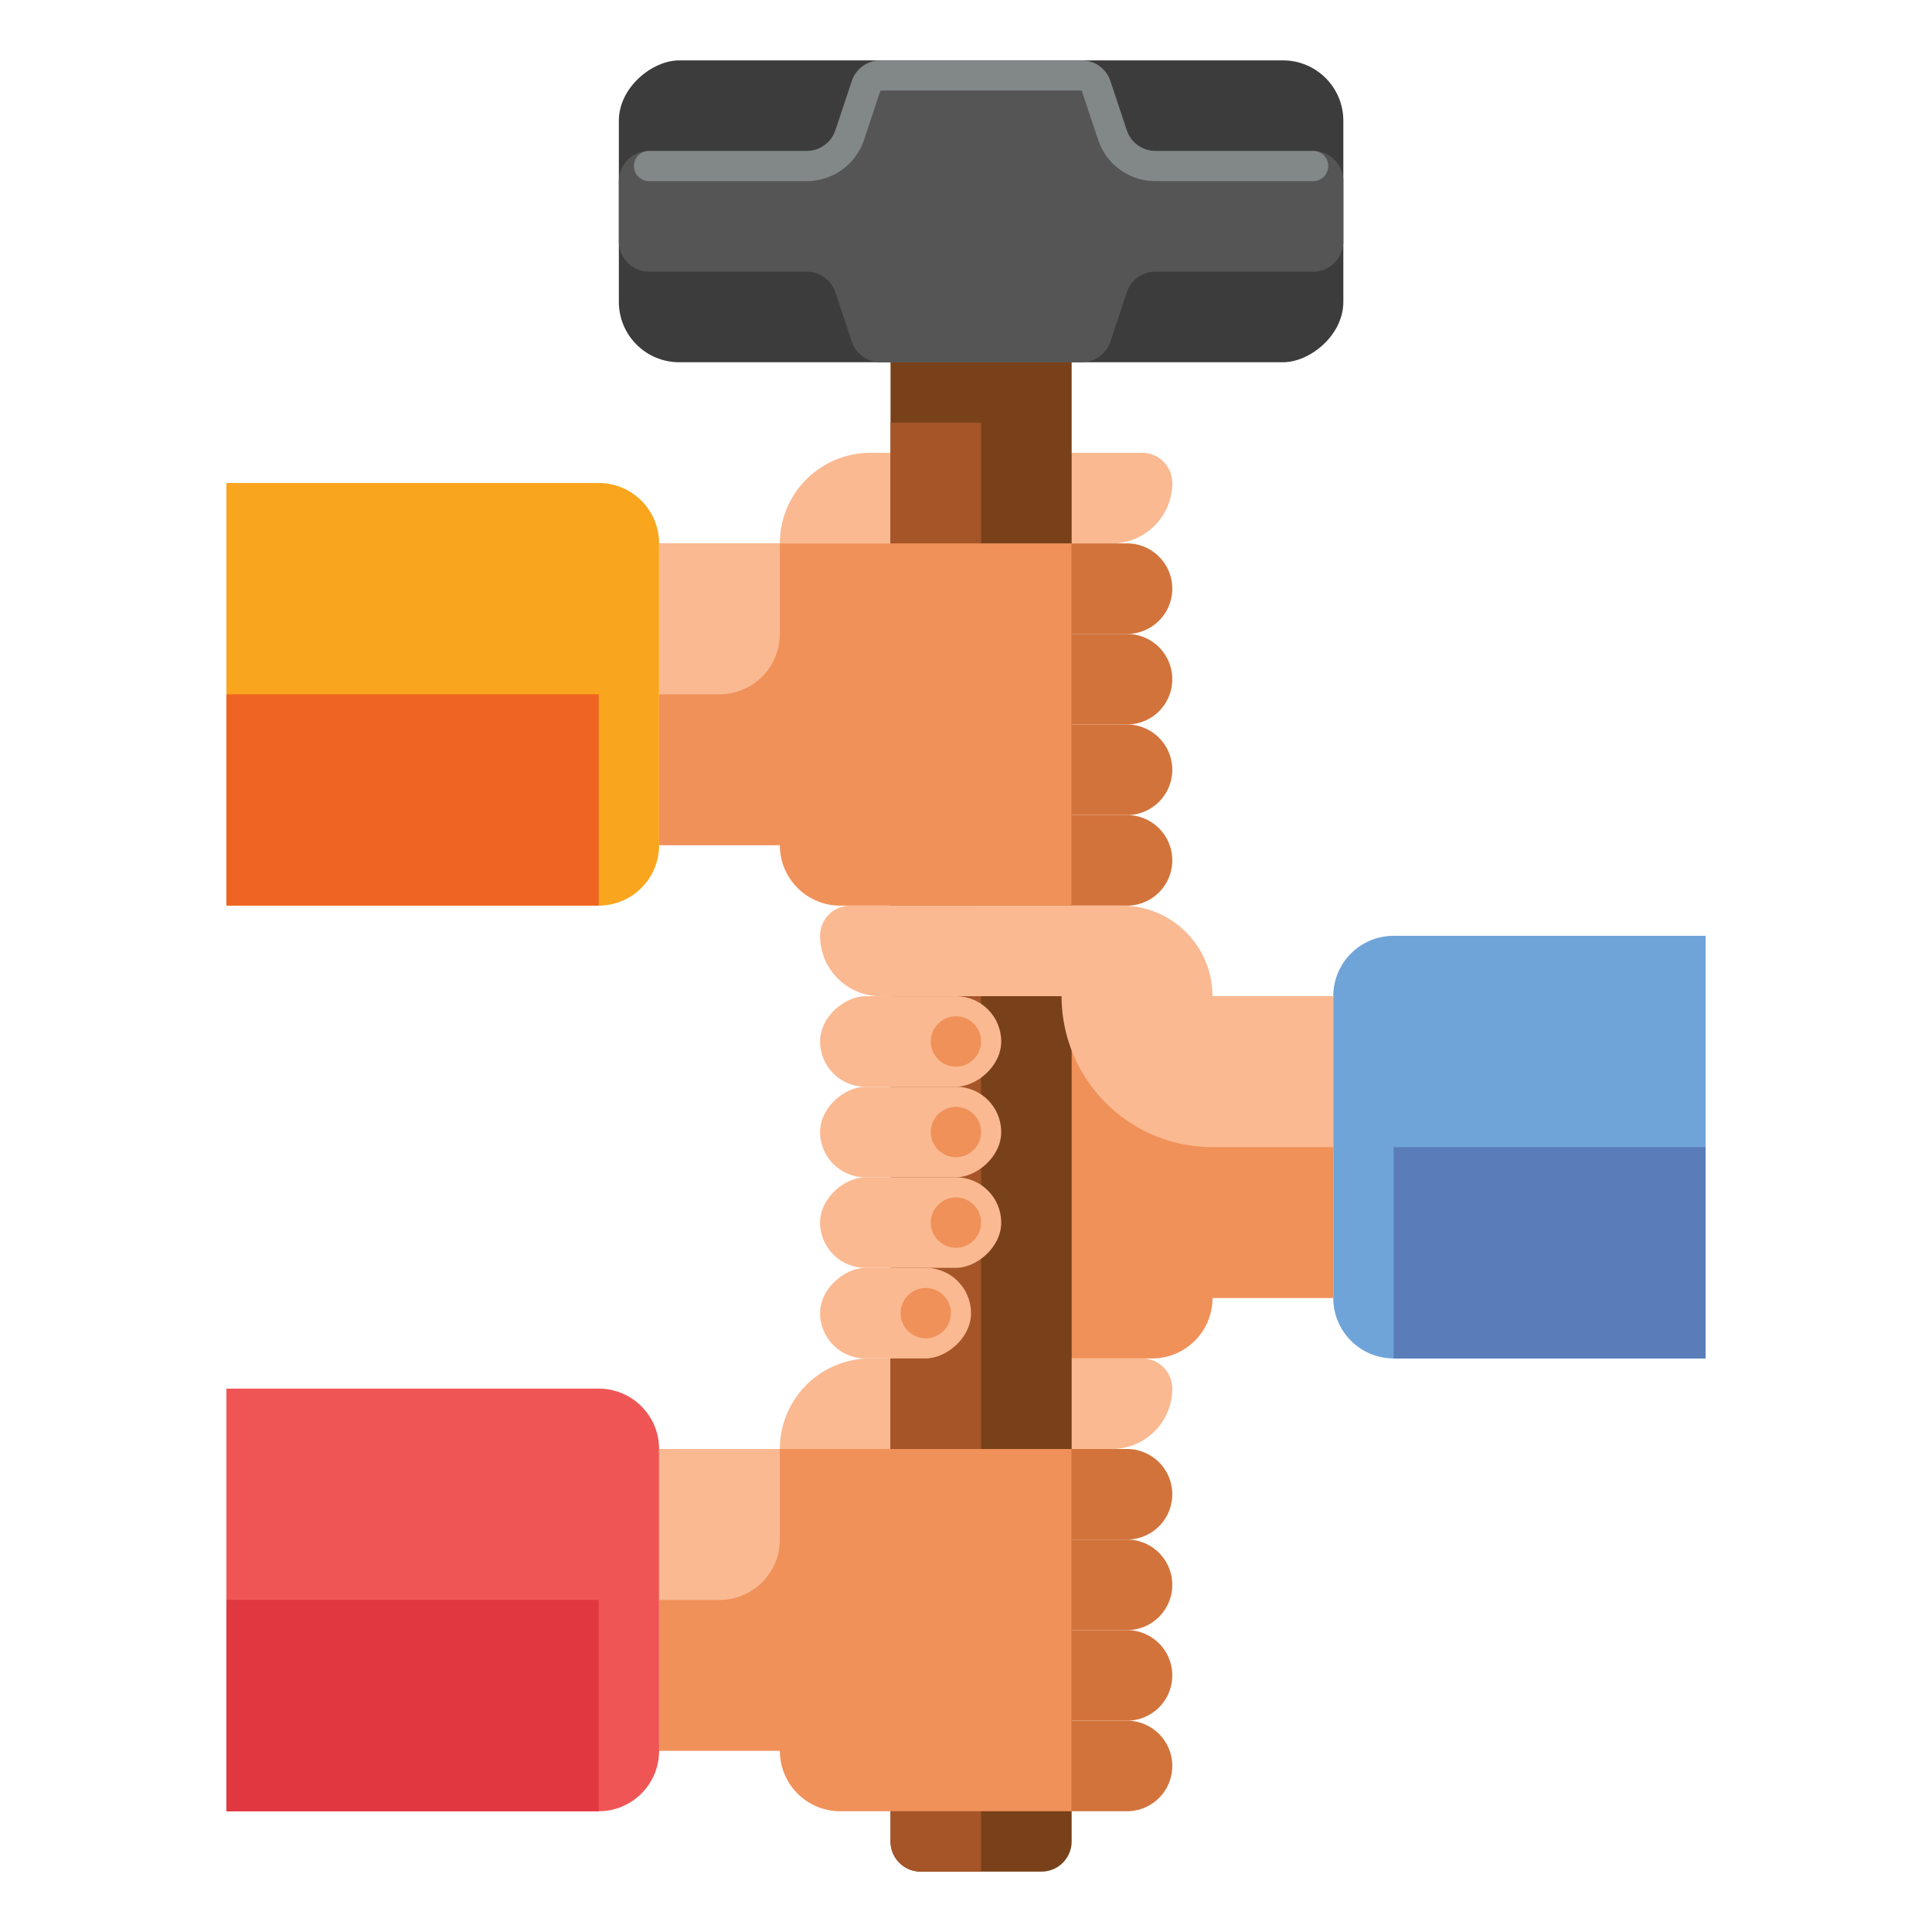 <svg xmlns="http://www.w3.org/2000/svg" viewBox="0 0 512 512"><title>70 Rage Room Icons - Expanded</title><path d="M254.667,320h0a16,16,0,0,1,16,16v88a0,0,0,0,1,0,0h0a24,24,0,0,1-24-24V328A8,8,0,0,1,254.667,320Z" transform="translate(630.667 113.333) rotate(90)" fill="#fab991"/><path d="M254.667,80h0a16,16,0,0,1,16,16v88a0,0,0,0,1,0,0h0a24,24,0,0,1-24-24V88a8,8,0,0,1,8-8Z" transform="translate(390.667 -126.667) rotate(90)" fill="#fab991"/><path d="M353.33,264v80h-32a16,16,0,0,1-16,16H244V264Z" fill="#f0915a"/><path d="M346.667,254.667h112a0,0,0,0,1,0,0v82.667a16,16,0,0,1-16,16h-80a16,16,0,0,1-16-16V254.667A0,0,0,0,1,346.667,254.667Z" transform="translate(706.667 -98.667) rotate(90)" fill="#6fa4d8"/><rect x="382.667" y="290.667" width="56" height="82.667" transform="translate(742.667 -78.667) rotate(90)" fill="#5a7db9"/><path d="M236,96h48a0,0,0,0,1,0,0V488a8,8,0,0,1-8,8H244a8,8,0,0,1-8-8V96A0,0,0,0,1,236,96Z" fill="#784119"/><path d="M236,112h24a0,0,0,0,1,0,0V496a0,0,0,0,1,0,0H244a8,8,0,0,1-8-8V112A0,0,0,0,1,236,112Z" fill="#a55528"/><path d="M284,144v96H222.67a16,16,0,0,1-16-16h-32V144Z" fill="#f0915a"/><path d="M77.333,126.667h80a16,16,0,0,1,16,16v98.667a0,0,0,0,1,0,0h-112a0,0,0,0,1,0,0V142.667A16,16,0,0,1,77.333,126.667Z" transform="translate(301.333 66.667) rotate(90)" fill="#faa51e"/><rect x="81.333" y="162.667" width="56" height="98.667" transform="translate(321.333 102.667) rotate(90)" fill="#f06423"/><path d="M284,168h14.667a12,12,0,0,0,12-12h0a12,12,0,0,0-12-12H284Z" fill="#d2733c"/><path d="M284,192h14.667a12,12,0,0,0,12-12h0a12,12,0,0,0-12-12H284Z" fill="#d2733c"/><path d="M284,216h14.667a12,12,0,0,0,12-12h0a12,12,0,0,0-12-12H284Z" fill="#d2733c"/><path d="M284,240h14.667a12,12,0,0,0,12-12h0a12,12,0,0,0-12-12H284Z" fill="#d2733c"/><path d="M170.667,148h24a16,16,0,0,1,16,16v16a0,0,0,0,1,0,0h-40a0,0,0,0,1,0,0V148A0,0,0,0,1,170.667,148Z" transform="translate(354.667 -26.667) rotate(90)" fill="#fab991"/><rect x="229.333" y="252" width="24" height="48" rx="12" ry="12" transform="translate(517.333 34.667) rotate(90)" fill="#fab991"/><circle cx="253.333" cy="276" r="6.667" fill="#f0915a"/><rect x="229.333" y="276" width="24" height="48" rx="12" ry="12" transform="translate(541.333 58.667) rotate(90)" fill="#fab991"/><circle cx="253.333" cy="300" r="6.667" fill="#f0915a"/><rect x="229.333" y="300" width="24" height="48" rx="12" ry="12" transform="translate(565.333 82.667) rotate(90)" fill="#fab991"/><circle cx="253.333" cy="324" r="6.667" fill="#f0915a"/><rect x="225.333" y="328" width="24" height="40" rx="12" ry="12" transform="translate(585.333 110.667) rotate(90)" fill="#fab991"/><circle cx="245.333" cy="348" r="6.667" fill="#f0915a"/><path d="M353.33,264v40h-32a40,40,0,0,1-40-40h-48a16,16,0,0,1-16-16,8,8,0,0,1,8-8h72a24,24,0,0,1,24,24Z" fill="#fab991"/><rect x="220" y="-40" width="80" height="192" rx="16" ry="16" transform="translate(316 -204) rotate(90)" fill="#3c3c3c"/><path d="M225.744,90.53l-4.353-13.06A8,8,0,0,0,213.8,72H172a8,8,0,0,1-8-8V48a8,8,0,0,1,8-8h41.8a8,8,0,0,0,7.59-5.47l4.353-13.06A8,8,0,0,1,233.333,16h53.334a8,8,0,0,1,7.589,5.47l4.353,13.06A8,8,0,0,0,306.2,40H348a8,8,0,0,1,8,8V64a8,8,0,0,1-8,8H306.2a8,8,0,0,0-7.59,5.47l-4.353,13.06A8,8,0,0,1,286.667,96H233.333A8,8,0,0,1,225.744,90.53Z" fill="#555"/><path d="M348,48H306.2A15.979,15.979,0,0,1,291.02,37.06L286.667,24H233.333L228.98,37.06A15.979,15.979,0,0,1,213.8,48H172a4,4,0,0,1,0-8h41.8a7.99,7.99,0,0,0,7.59-5.47l4.353-13.06A7.99,7.99,0,0,1,233.333,16h53.334a7.99,7.99,0,0,1,7.589,5.47l4.353,13.06A7.99,7.99,0,0,0,306.2,40H348a4,4,0,0,1,0,8Z" fill="#828787"/><path d="M284,384v96H222.67a16,16,0,0,1-16-16h-32V384Z" fill="#f0915a"/><path d="M77.333,366.667h80a16,16,0,0,1,16,16v98.667a0,0,0,0,1,0,0h-112a0,0,0,0,1,0,0V382.667A16,16,0,0,1,77.333,366.667Z" transform="translate(541.333 306.667) rotate(90)" fill="#f05555"/><rect x="81.333" y="402.667" width="56" height="98.667" transform="translate(561.333 342.667) rotate(90)" fill="#e13741"/><path d="M284,408h14.667a12,12,0,0,0,12-12h0a12,12,0,0,0-12-12H284Z" fill="#d2733c"/><path d="M284,432h14.667a12,12,0,0,0,12-12h0a12,12,0,0,0-12-12H284Z" fill="#d2733c"/><path d="M284,456h14.667a12,12,0,0,0,12-12h0a12,12,0,0,0-12-12H284Z" fill="#d2733c"/><path d="M284,480h14.667a12,12,0,0,0,12-12h0a12,12,0,0,0-12-12H284Z" fill="#d2733c"/><path d="M170.667,388h24a16,16,0,0,1,16,16v16a0,0,0,0,1,0,0h-40a0,0,0,0,1,0,0V388A0,0,0,0,1,170.667,388Z" transform="translate(594.667 213.333) rotate(90)" fill="#fab991"/></svg>